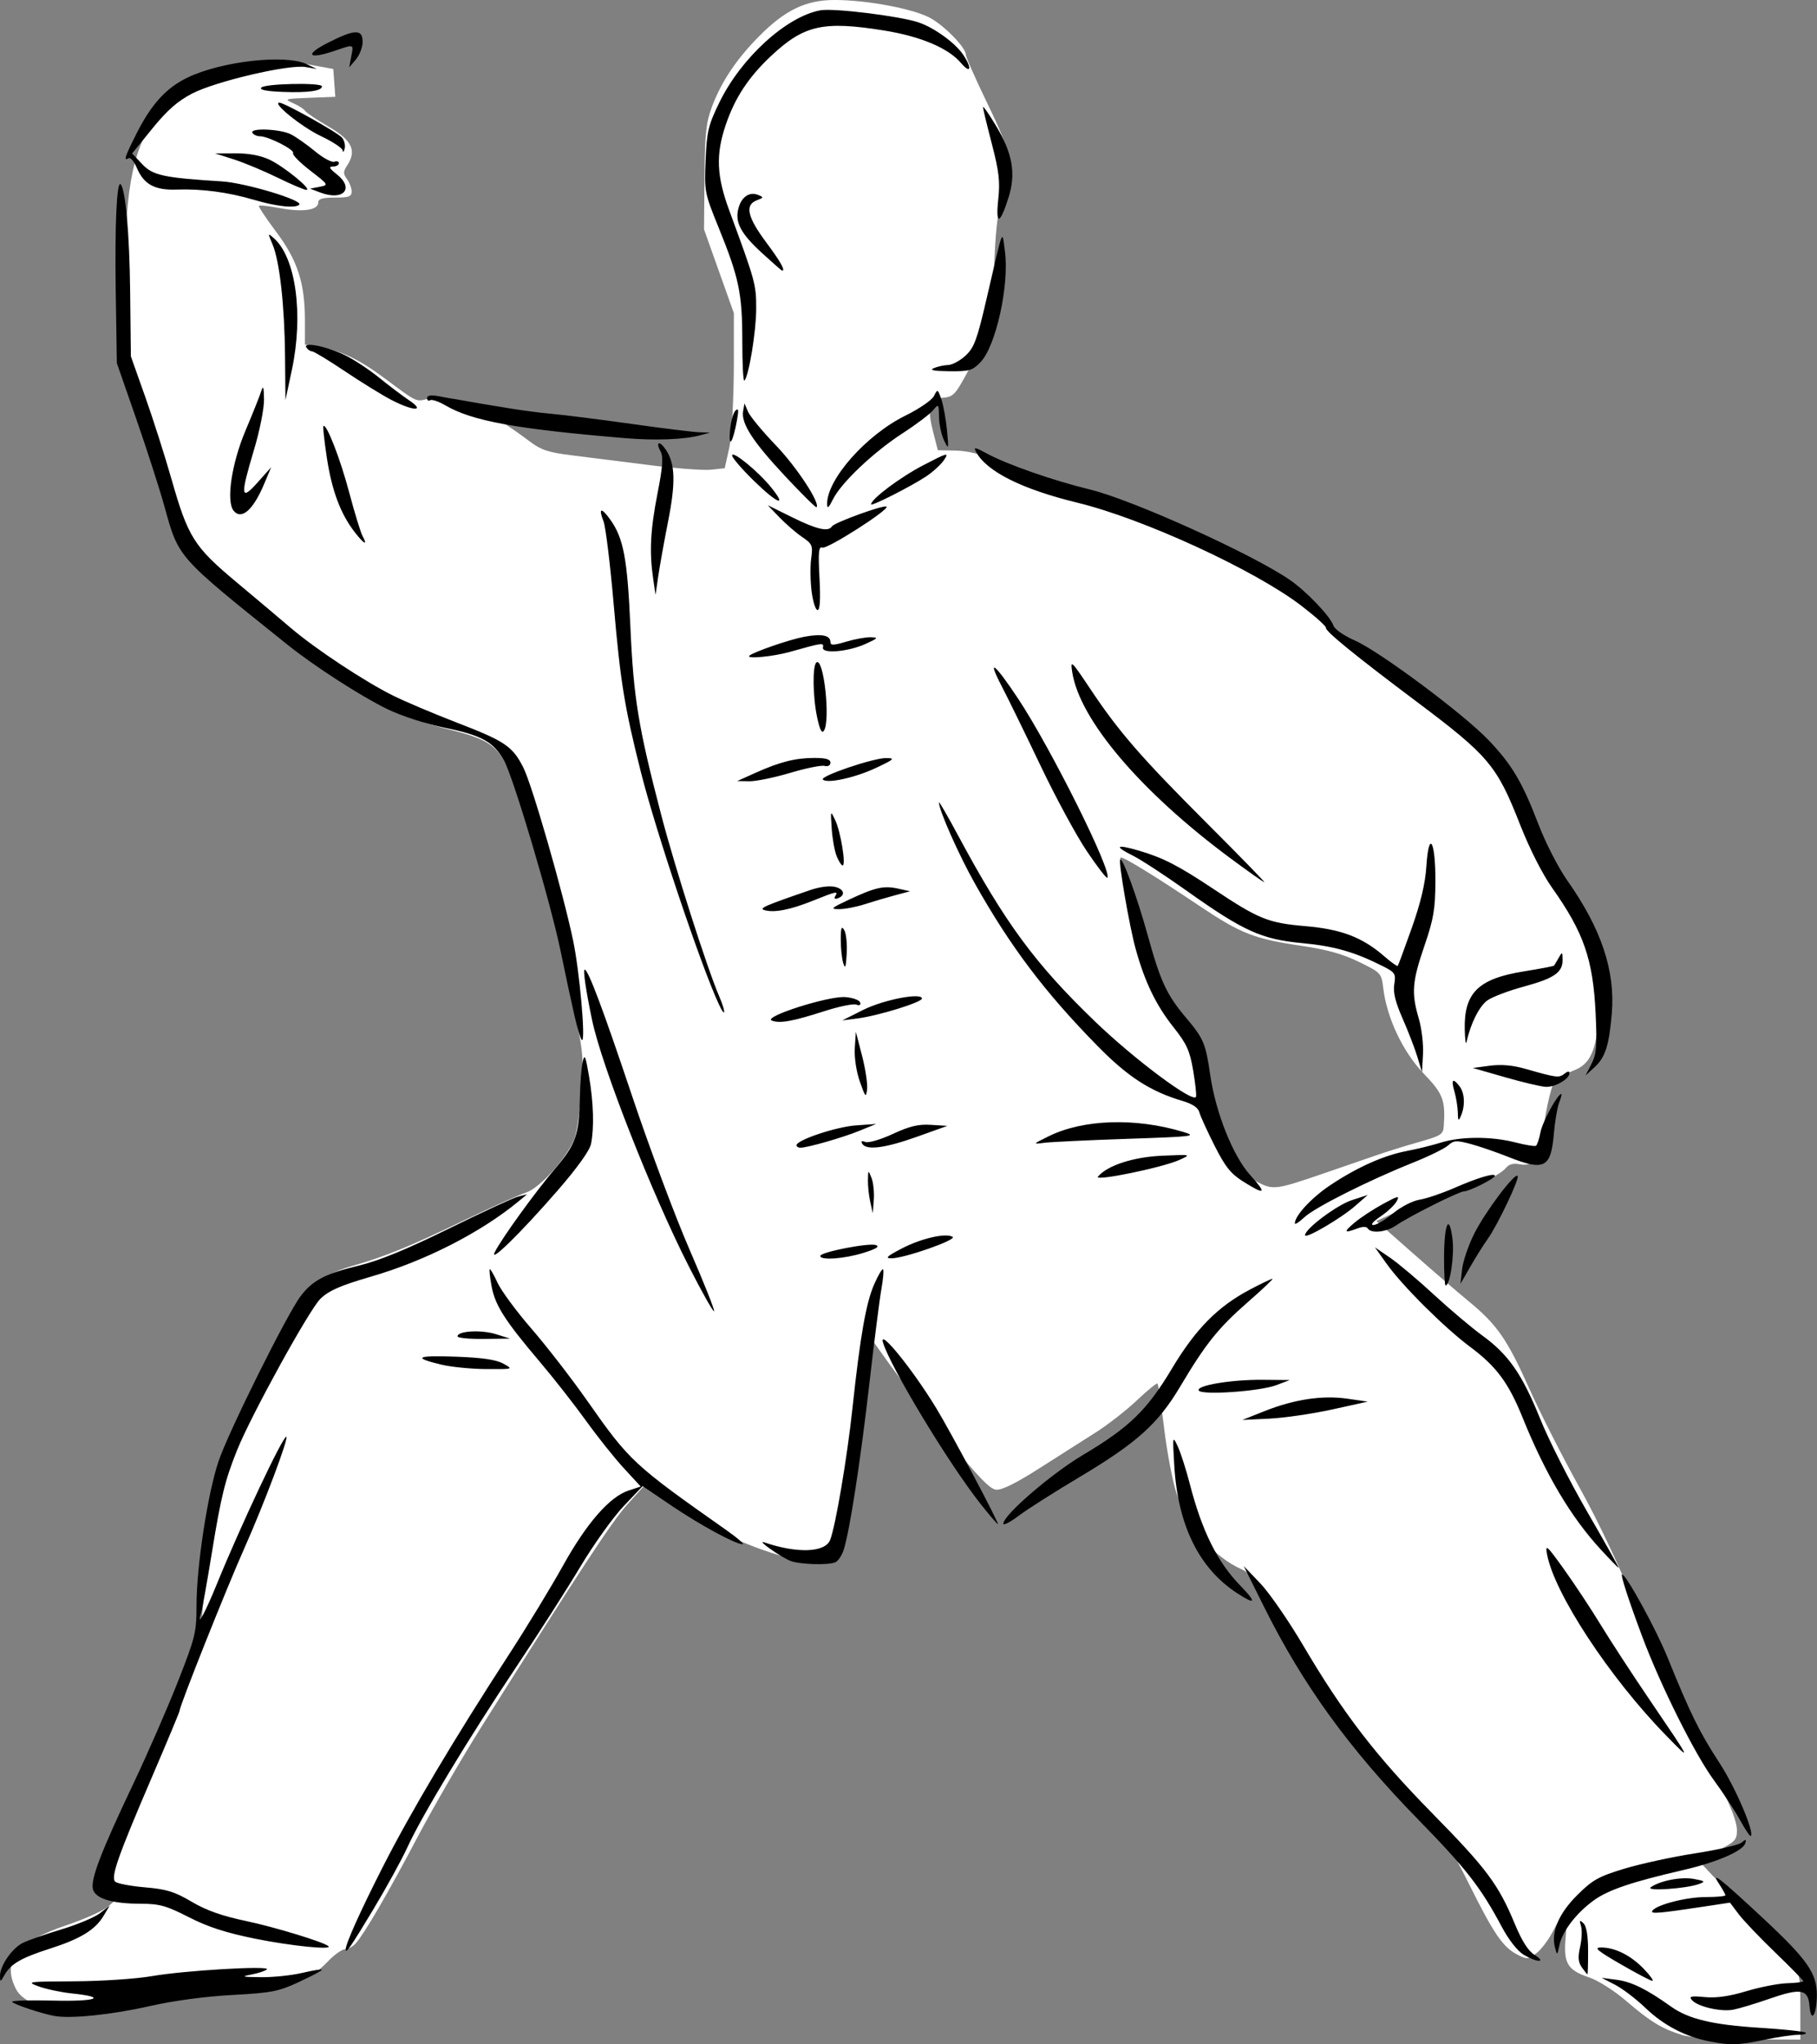 <?xml version="1.0" encoding="UTF-8" standalone="no"?>
<!-- Created with Inkscape (http://www.inkscape.org/) -->

<svg
   version="1.1"
   id="svg2"
   width="543.499"
   height="611.427"
   viewBox="0 0 543.499 611.427"
   sodipodi:docname="taichi_fill.svg"
   inkscape:version="1.1.2 (0a00cf5339, 2022-02-04)"
   xmlns:inkscape="http://www.inkscape.org/namespaces/inkscape"
   xmlns:sodipodi="http://sodipodi.sourceforge.net/DTD/sodipodi-0.dtd"
   xmlns="http://www.w3.org/2000/svg"
   xmlns:svg="http://www.w3.org/2000/svg">
  <rect x="0" y="0" width="543.499" height="611.427" fill="#808080" stroke="none"/>
  <defs
     id="defs6" />
  <sodipodi:namedview
     id="namedview4"
     pagecolor="#000000"
     bordercolor="#666666"
     borderopacity="1.0"
     inkscape:pageshadow="2"
     inkscape:pageopacity="0"
     inkscape:pagecheckerboard="true"
     showgrid="false"
     fit-margin-top="0"
     fit-margin-left="0"
     fit-margin-right="0"
     fit-margin-bottom="0"
     inkscape:zoom="0.86957925"
     inkscape:cx="205.27169"
     inkscape:cy="197.22182"
     inkscape:window-width="1920"
     inkscape:window-height="1029"
     inkscape:window-x="0"
     inkscape:window-y="27"
     inkscape:window-maximized="1"
     inkscape:current-layer="g8" />
  <g
     inkscape:groupmode="layer"
     inkscape:label="Image"
     id="g8"
     transform="translate(44.847,-9.721)">
    <path
       style="fill:#ffffff;stroke-width:1"
       d="m 458.229,618.344 c -6.078,-1.928 -9.386,-3.942 -16.475,-10.029 -3.696,-3.174 -8.531,-6.26 -11.232,-7.169 -6.582,-2.215 -7.773,-4.263 -7.044,-12.102 0.715,-7.678 -0.475,-8.211 -3.811,-1.707 -1.313,2.56 -3.56,5.533 -4.993,6.606 -2.441,1.828 -2.8,1.851 -5.683,0.355 -4.303,-2.233 -6.999,-6.175 -14.447,-21.132 -7.392,-14.845 -12.551,-22.264 -23.845,-34.292 -14.64,-15.592 -26.705,-32.174 -36.419,-50.051 -3.436,-6.324 -5.314,-8.7 -7.695,-9.736 -8.317,-3.617 -16.145,-12.747 -19.517,-22.764 -1.154,-3.429 -2.815,-12.124 -3.69,-19.322 -0.875,-7.198 -1.772,-13.271 -1.993,-13.497 -0.221,-0.225 -2.989,2.036 -6.15,5.026 -3.162,2.99 -8.669,7.29 -12.239,9.555 -3.57,2.265 -11.204,7.123 -16.964,10.794 -7.13,4.543 -11.274,6.581 -12.978,6.381 -1.866,-0.219 -5.489,-3.994 -14.221,-14.818 -6.444,-7.988 -14.084,-17.818 -16.977,-21.844 l -5.259,-7.32 -0.71,5.316 c -0.39,2.924 -1.884,14.24 -3.32,25.146 -3.516,26.711 -5.084,32.834 -8.871,34.644 -2.274,1.086 -4.033,1.166 -7.988,0.363 -12.608,-2.561 -26.609,-8.59 -39.505,-17.011 l -8.473,-5.533 -5.007,5.562 c -4.586,5.095 -14.084,19.574 -43.508,66.326 -5.896,9.368 -14.517,24.244 -19.158,33.056 -8.715,16.55 -15.808,28.746 -18.491,31.799 -0.848,0.964 -2.282,1.753 -3.187,1.753 -0.905,0 -3.195,1.617 -5.087,3.594 -5.3,5.535 -10.018,7.48 -20.794,8.568 -11.474,1.159 -26.248,3.253 -38.562,5.466 -16.181,2.909 -30.82,0.461 -33.987,-5.682 -4.31,-8.362 0.198,-14.103 14.989,-19.088 5.477,-1.846 11.093,-4.352 12.481,-5.569 l 2.523,-2.213 -2.247,-1.61 c -4.099,-2.937 -3.501,-5.004 10.417,-35.997 4.687,-10.436 10.461,-23.959 12.833,-30.051 4.042,-10.381 4.379,-12.018 5.382,-26.101 2.047,-28.749 5.559,-40.217 22.388,-73.106 8.069,-15.769 11.82,-19.674 21.618,-22.508 10.233,-2.96 17.011,-5.722 33.948,-13.836 7.963,-3.815 16.168,-7.493 18.233,-8.175 4.074,-1.344 11.914,-9.99 14.376,-15.854 0.753,-1.792 1.718,-8.328 2.145,-14.524 0.763,-11.075 0.698,-11.621 -3.88,-32.301 -5.263,-23.778 -7.165,-30.999 -13.583,-51.561 -5.972,-19.135 -7.332,-20.597 -22.713,-24.412 -12.563,-3.116 -20.962,-7.134 -35.017,-16.751 -11.665,-7.982 -33.159,-25.67 -39.035,-32.122 -4.589,-5.039 -4.385,-4.529 -14.795,-37.068 L -7.56,118.117 V 98.199 c 0,-31.256 1.879,-42.242 9.117,-53.294 6.442,-9.838 14.322,-13.993 30.837,-16.26 5.734,-0.787 9.265,-0.707 14.977,0.34 l 7.474,1.369 0.305,4.163 0.305,4.163 -7.793,0.296 c -7.383,0.28 -7.637,0.365 -4.818,1.608 1.636,0.722 3.249,1.757 3.584,2.301 0.335,0.544 3.489,2.666 7.01,4.715 6.99,4.07 8.473,7.138 5.587,11.558 -1.248,1.911 -1.259,2.506 -0.073,4.133 0.762,1.046 1.386,2.716 1.386,3.713 0,1.507 -0.841,1.812 -4.992,1.812 -3.743,0 -4.992,0.371 -4.992,1.483 0,2.254 -4.626,2.945 -11.33,1.694 -3.315,-0.618 -6.203,-0.947 -6.42,-0.73 -0.216,0.217 2.097,3.712 5.139,7.768 6.412,8.547 8.617,15.33 8.617,26.511 v 7.257 l 3.744,0.61 c 6.894,1.124 12.278,3.651 20.021,9.397 10.134,7.521 9.366,7.177 13.462,6.042 6.268,-1.736 16.398,2.633 30.169,13.012 3.266,2.461 5.542,3.2 12.481,4.051 4.668,0.572 15.002,1.872 22.965,2.888 7.963,1.016 16.335,1.649 18.605,1.406 l 4.127,-0.442 1.365,-6.166 c 0.82,-3.706 1.365,-16.17 1.365,-25.199 v -15.025 l -4.461,-12.521 -4.461,-12.521 0.136,-15.526 c 0.115,-13.097 0.464,-16.405 2.232,-21.141 2.782,-7.454 7.283,-14.194 14.068,-21.064 7.779,-7.877 14.043,-10.886 22.656,-10.881 9.855,0.005 24.049,2.727 28.852,5.534 4.453,2.602 10.371,8.783 10.371,10.831 0,0.7 2.921,7.308 6.49,14.684 7.253,14.989 7.809,18.288 4.589,27.258 -1.323,3.688 -2.074,9.251 -2.471,18.318 -0.729,16.662 -2.435,24.119 -7.787,34.057 -4.11,7.631 -4.495,8.028 -8.06,8.324 -4.25,0.353 -4.134,4.041 -2.419,10.679 l 1.287,4.98 5.434,0.107 c 3.72,0.073 8.268,1.246 14.42,3.717 4.942,1.986 14.378,5.191 20.968,7.124 14.78,4.334 27.592,9.634 46.522,19.245 14.733,7.48 21.895,12.721 26.949,19.721 1.654,2.29 6.128,5.863 11.081,8.847 11.733,7.069 25.992,18.076 34.857,26.904 7.789,7.758 7.889,7.924 18.73,31.348 2.234,4.826 5.473,10.832 7.198,13.348 8.443,12.31 12.639,26.459 11.578,39.042 -0.867,10.29 -2.648,14.169 -7.357,16.026 -2.079,0.82 -4.422,1.847 -5.207,2.282 -1.35,0.749 -3.102,7.865 -4.537,18.43 -0.794,5.844 -2.854,8.159 -6.593,7.409 -1.798,-0.361 -3.184,-0.02 -4.017,0.987 -2.128,2.572 -10.346,6.262 -19.08,8.567 -4.553,1.202 -10.866,3.363 -14.03,4.802 l -5.751,2.617 10.744,9.481 c 5.909,5.215 13.478,11.733 16.819,14.484 8.564,7.053 11.559,11.366 18.215,26.238 3.215,7.183 9.948,20.445 14.963,29.469 5.878,10.579 12.284,24.238 18.03,38.446 12.087,29.883 11.639,28.888 17.598,39.076 7.657,13.091 11.487,21.441 11.487,25.046 0,2.83 -0.58,3.459 -5.492,5.952 -3.02,1.533 -5.492,3.079 -5.492,3.435 0,0.356 5.442,6.05 12.094,12.652 6.652,6.603 13.392,14.009 14.977,16.458 2.68,4.14 2.883,5.143 2.883,14.274 v 9.821 l -15.726,-0.067 c -9.724,-0.042 -17.25,-0.551 -19.72,-1.334 z M 350.606,360.839 c 5.375,-1.833 12.468,-4.277 15.763,-5.43 3.295,-1.153 9.248,-3.014 13.23,-4.136 6.614,-1.864 7.254,-2.275 7.418,-4.766 0.514,-7.802 -0.187,-9.624 -6.057,-15.748 -6.208,-6.476 -10.987,-16.603 -12.056,-25.543 -0.528,-4.417 -0.673,-4.574 -7.191,-7.776 -4.779,-2.348 -9.559,-3.697 -16.974,-4.79 -14.498,-2.137 -18.351,-3.638 -30.853,-12.017 -13.289,-8.907 -22.352,-14.482 -23.543,-14.482 -0.834,0 6.677,24.827 10.757,35.56 1.047,2.755 4.226,8.116 7.064,11.914 4.736,6.338 5.342,7.786 7.365,17.62 3.755,18.244 8.858,28.548 15.893,32.089 4.594,2.312 5.408,2.206 19.184,-2.493 z"
       id="path827"
       sodipodi:nodetypes="sssssssssssssssssssscssssscssssssssssscsssssssssssssssscscsscccssssscssssssscssssssscsscccssscsssssssscssssssssssssssssscsssssssssssscsssssssssssssssss" />
    <g
       style="fill:#000000;stroke-width:0.991"
       id="g984"
       transform="matrix(1.014,0,0,1.005,-6.019,-5.966)">
      <path
         d="m 465.944,623.113 c -7.072,-1.395 -13.513,-4.788 -18.77,-9.886 -2.75,-2.667 -6.8,-5.79 -9,-6.938 l -4,-2.089 4.5,0.601 c 4.359,0.583 8.821,2.804 15.912,7.922 5.198,3.753 12.33,5.472 26.364,6.358 7.027,0.443 13.065,1.094 13.417,1.446 0.352,0.352 -0.672,0.64 -2.276,0.64 -1.605,0 -6.067,0.668 -9.917,1.483 -7.714,1.634 -9.972,1.699 -16.23,0.464 z m -488.27,-7.574 c -3.98,-0.766 -11.936,-3.46 -12.395,-4.198 -0.23,-0.37 5.207,-0.535 12.083,-0.365 12.852,0.317 16.313,-0.998 5.593,-2.125 -3.18,-0.334 -7.58,-1.268 -9.78,-2.075 -3.845,-1.41 -3.438,-1.47 10.5,-1.54 7.974,-0.039 18.248,-0.73 22.83,-1.537 9.576,-1.686 35.034,-3.195 33.93,-2.012 -0.406,0.435 -2.431,1.12 -4.5,1.521 -3.25,0.63 -2.877,0.74 2.74,0.809 3.574,0.044 9.087,-0.54 12.25,-1.295 3.162,-0.756 5.75,-1.166 5.75,-0.912 0,0.255 -3.038,1.886 -6.75,3.626 -6.073,2.846 -8.056,3.235 -19.75,3.876 -8.001,0.439 -17.325,1.706 -24.246,3.296 -11.193,2.572 -23.491,3.848 -28.255,2.931 z m 517.822,-2.929 c -0.416,-5.103 -2.504,-5.46 -12.136,-2.07 -3.952,1.391 -8.61,2.804 -10.352,3.14 -3.676,0.708 -10.596,-0.919 -12.218,-2.873 -0.918,-1.106 -0.24,-1.262 3.809,-0.873 3.382,0.325 7.222,-0.224 12.25,-1.753 4.03,-1.224 9.462,-2.29 12.074,-2.37 2.612,-0.079 4.75,-0.355 4.75,-0.613 0,-0.259 -3.719,-4.084 -8.265,-8.5 -4.547,-4.417 -9.415,-9.57 -10.819,-11.453 l -2.552,-3.422 -7.431,1.137 c -13.421,2.055 -16.097,2.284 -15.504,1.325 1.11,-1.797 9.989,-4.117 15.75,-4.117 3.202,0 5.822,-0.241 5.822,-0.536 0,-0.294 -0.787,-1.74 -1.75,-3.21 -2.751,-4.208 -0.088,-2.127 12.892,10.073 12.998,12.218 15.866,16.346 15.843,22.809 -0.021,5.978 -1.731,8.593 -2.163,3.306 z m -533.783,-8.942 c -0.047,-2.987 3.496,-8.21 6.667,-9.83 1.537,-0.785 6.663,-2.6 11.39,-4.034 4.729,-1.434 9.875,-3.612 11.436,-4.84 l 2.84,-2.234 -1.78,3.015 c -2.47,4.178 -6.79,6.847 -15.8,9.759 -8.561,2.767 -11.605,4.554 -13.466,7.905 -1.172,2.11 -1.257,2.127 -1.287,0.259 z m 478.002,-3.565 c -6.837,-3.99 -7.933,-4.935 -5.718,-4.935 4.137,0 8.785,2.35 12.623,6.38 1.896,1.99 3.02,3.59 2.5,3.555 -0.52,-0.036 -4.752,-2.286 -9.405,-5 z m -11.366,1.011 c -1.092,-1.56 -1.219,-3.03 -0.525,-6.115 0.501,-2.234 0.623,-5.022 0.269,-6.196 -0.536,-1.78 -0.417,-1.919 0.719,-0.835 0.894,0.854 1.363,3.69 1.364,8.25 0.001,3.822 -0.085,6.95 -0.193,6.95 -0.107,0 -0.843,-0.925 -1.634,-2.054 z m -17.207,-3.803 c -1.793,-1.093 -4.41,-4.464 -6.404,-8.246 -6.205,-11.77 -10.475,-17.3 -24.714,-32.008 -20.28,-20.946 -33.96,-39.992 -45.429,-63.242 l -5.992,-12.147 4.867,5.136 c 2.677,2.825 8.38,11.15 12.672,18.5 11.82,20.237 21.4,32.806 38.006,49.864 16.13,16.567 19.564,21.209 24.424,33.015 2.109,5.123 3.97,8.06 5.848,9.224 1.584,0.982 2.117,1.717 1.254,1.73 -0.825,0.013 -2.864,-0.809 -4.532,-1.826 z m 9.251,-2.204 c -1.183,-4.576 1.178,-10.117 6.641,-15.585 4.483,-4.488 6.262,-5.487 13.922,-7.82 4.83,-1.471 14.205,-3.52 20.835,-4.553 6.629,-1.032 12.763,-2.463 13.63,-3.18 1.322,-1.09 1.503,-1.057 1.115,0.199 -0.715,2.312 -8.431,5.664 -18.362,7.976 -15.036,3.502 -21.995,5.875 -26.241,8.951 -5.155,3.734 -9.325,9.188 -10.198,13.336 -0.671,3.195 -0.689,3.203 -1.342,0.676 z m -356.719,0.686 c 0,-1.732 4.174,-11.115 10.827,-24.342 8.244,-16.39 21.1,-38.238 37.362,-63.497 5.21,-8.093 12.361,-19.956 15.892,-26.364 7.021,-12.742 13.795,-20.566 19.41,-22.42 l 3.555,-1.172 -4.977,-5.445 c -2.736,-2.994 -7.773,-9.369 -11.192,-14.165 -3.42,-4.797 -9.55,-12.687 -13.624,-17.534 -10.249,-12.196 -13.139,-16.75 -14.186,-22.353 -0.496,-2.658 -0.752,-4.983 -0.569,-5.167 0.184,-0.183 1.218,1.616 2.298,4 1.08,2.383 5.597,8.557 10.04,13.72 4.441,5.162 11.911,14.91 16.6,21.663 12.26,17.657 13.531,18.847 40.8,38.2 3.293,2.337 5.474,4.25 4.847,4.25 -2.094,0 -12.699,-5.818 -21.13,-11.593 l -8.34,-5.71 -5.658,6.02 c -3.112,3.31 -8.857,11.425 -12.767,18.033 -3.91,6.607 -12.435,20.054 -18.945,29.881 -13.981,21.108 -27.794,44.203 -32.035,53.562 -1.668,3.682 -6.265,12.12 -10.216,18.75 -6.353,10.661 -7.993,13.058 -7.993,11.682 z m -26.5,-3.195 c -8.791,-1.787 -14.07,-3.508 -19.745,-6.435 -6.6,-3.405 -8.668,-3.996 -14,-4.001 -8.646,-0.008 -13.596,-1.514 -14.309,-4.353 -0.73,-2.91 2.366,-11.063 11.882,-31.284 4.177,-8.879 10.088,-22.535 13.134,-30.348 5.193,-13.32 5.539,-14.745 5.543,-22.858 0.006,-11.575 3.26,-33.086 6.474,-42.789 2.856,-8.624 20.223,-43.877 24.237,-49.198 3.556,-4.713 7.25,-6.669 17.14,-9.075 6.014,-1.462 14.121,-4.82 26.644,-11.038 9.9,-4.915 19.125,-9.216 20.5,-9.557 l 2.5,-0.62 -2.5,2.082 c -11.138,9.276 -27.47,17.692 -43.41,22.371 -9.131,2.68 -12.5,4.162 -15.022,6.607 -3.259,3.158 -20.492,34.734 -24.596,45.066 -3.58,9.01 -4.723,13.699 -7.436,30.5 -1.421,8.8 -2.854,16.9 -3.184,18 -1.438,4.792 1.256,-0.231 4.684,-8.734 6.865,-17.028 19.355,-43.766 20.445,-43.766 0.909,0 -6.57,20.077 -12.334,33.109 -5.309,12.004 -19.147,47.039 -19.147,48.476 0,0.313 -3.614,9.057 -8.032,19.43 -10.119,23.758 -12.313,30.04 -10.964,31.388 0.564,0.564 4.507,1.328 8.761,1.697 6.415,0.556 8.77,1.288 13.794,4.288 4.293,2.563 8.953,4.23 15.993,5.723 8.49,1.8 23.029,6.28 24.365,7.506 1.284,1.179 -11.058,-0.082 -21.417,-2.187 z m 411.5,-15.352 c 2.727,-1.961 8.972,-3.174 12.724,-2.47 3.322,0.623 3.47,0.776 1.47,1.516 -3.76,1.39 -15.938,2.21 -14.194,0.954 z m 26.31,-20.009 c -1.545,-2.83 -5.012,-8.165 -7.703,-11.857 -5.603,-7.687 -15.677,-28.056 -21.124,-42.712 -3.994,-10.749 -6.49,-18.5 -5.956,-18.5 1.202,0 10.023,16.24 13.424,24.711 6.674,16.629 9.452,22.323 15.262,31.289 4.737,7.308 10.424,20.697 9.278,21.842 -0.204,0.205 -1.636,-1.943 -3.181,-4.773 z m -21.952,-25.32 c -16.555,-17.127 -32.845,-42.17 -34.964,-53.75 -0.578,-3.157 -0.085,-2.716 5.035,4.5 3.122,4.4 7.986,11.826 10.809,16.5 2.823,4.676 9.211,14.565 14.197,21.978 12.913,19.197 12.777,18.899 4.923,10.773 z m -126.367,-42.17 c -11.272,-7.4 -17.522,-20.216 -18.566,-38.08 -0.514,-8.777 -0.488,-8.915 1.045,-5.586 0.864,1.877 2.462,6.903 3.551,11.168 3.553,13.915 8.119,23.205 14.828,30.169 4.963,5.15 4.667,5.955 -0.858,2.329 z m 107.27,-12.985 c -8.824,-9.655 -16.32,-22.409 -23.06,-39.235 -4.17,-10.412 -7.719,-15.248 -15.467,-21.074 -7.617,-5.729 -20.02,-18.179 -24.675,-24.772 l -3.44,-4.872 4.44,3.067 c 2.443,1.687 8.266,6.636 12.941,10.996 4.675,4.36 11.1,9.835 14.279,12.165 7.788,5.71 11.766,11.499 17.16,24.978 2.498,6.241 8.777,18.729 13.954,27.75 5.177,9.021 9.276,16.403 9.11,16.403 -0.166,0 -2.525,-2.433 -5.243,-5.406 z m -239.023,3.37 c -3.022,-1.215 -10.29,-6.393 -7.738,-5.513 9.737,3.355 17.986,3.034 19.424,-0.755 1.628,-4.287 5.004,-24.412 6.577,-39.196 2.286,-21.498 3.994,-31.313 6.421,-36.892 1.17,-2.69 2.341,-4.679 2.6,-4.42 0.26,0.26 0.04,2.912 -0.49,5.892 -0.53,2.98 -2.115,15.545 -3.52,27.92 -2.648,23.298 -5.84,44.172 -7.597,49.661 -0.556,1.739 -1.701,3.426 -2.545,3.75 -2.28,0.875 -10.541,0.594 -13.132,-0.447 z m 62.762,-11.074 c 0,-2.543 14.07,-14.802 23.441,-20.425 13.768,-8.262 18.914,-13.298 26.29,-25.73 7.001,-11.798 13.51,-18.453 22.987,-23.504 3.334,-1.777 6.34,-3.231 6.679,-3.231 0.339,0 -2.93,3.124 -7.264,6.943 -8.71,7.676 -12.44,12.375 -19.973,25.165 -6.512,11.057 -12.775,16.732 -29.718,26.926 -7.414,4.462 -15.496,9.65 -17.96,11.532 -2.465,1.881 -4.482,2.927 -4.482,2.324 z m -6.75,-5.945 c -9.32,-11.88 -26.56,-40.65 -28.732,-47.945 -1.37,-4.603 8.73,7.944 15.698,19.5 4.343,7.202 18.72,34.5 18.17,34.5 -0.213,0 -2.525,-2.725 -5.137,-6.055 z m 83.75,-27.536 c 8.839,-3.54 17.126,-4.798 24.5,-3.721 l 6,0.876 -10.5,2.332 c -5.775,1.282 -14.1,2.508 -18.5,2.724 l -8,0.392 z m -19.338,-6.147 c -0.924,-1.495 9.519,-3.272 18.755,-3.192 l 8.083,0.07 -4,1.527 c -4.825,1.84 -21.947,3.037 -22.838,1.595 z m -223.442,-7.711 c -8.64,-2.092 -7.377,-2.79 4.28,-2.366 7.794,0.283 11.875,0.885 14,2.067 2.997,1.666 2.992,1.667 -5,1.622 -4.4,-0.024 -10.376,-0.62 -13.28,-1.323 z m 4.78,-8.42 c 0,-1.606 6.957,-2.018 11.249,-0.667 l 4.251,1.338 -7.75,0.099 c -4.262,0.054 -7.75,-0.293 -7.75,-0.77 z m 68.232,-20.817 c -10.907,-21.609 -25.688,-59.58 -28.547,-73.33 -1.818,-8.748 -2.72,-14.984 -2.169,-14.984 1.02,0 5.436,11.877 13.941,37.5 5.112,15.4 12.758,36.03 16.992,45.843 4.233,9.814 7.485,18.056 7.226,18.315 -0.259,0.259 -3.608,-5.746 -7.443,-13.344 z m 222.784,-2.564 c 0.019,-10.155 1.498,-13.493 2.483,-5.605 0.607,4.856 -0.716,13.855 -2.037,13.855 -0.254,0 -0.455,-3.713 -0.446,-8.25 z m 5.33,3.382 c 0.273,-2.402 1.866,-7.127 3.541,-10.5 3.233,-6.508 11.904,-18.175 12.824,-17.255 0.679,0.679 -5.91,14.689 -8.85,18.819 -1.19,1.67 -3.478,5.347 -5.086,8.17 l -2.923,5.134 z m -285.323,-5.132 c 2.073,-4.118 12.074,-18.059 17.847,-24.879 6.004,-7.093 7.015,-10.047 7.225,-21.121 0.078,-4.125 0.442,-8.85 0.81,-10.5 0.57,-2.562 0.845,-1.949 1.881,4.192 1.336,7.916 1.553,15.366 0.586,20.197 -0.39,1.956 -4.114,7.186 -9.876,13.875 -10.907,12.661 -20.37,22.003 -18.473,18.236 z m 95.977,1.208 c 0,-1.142 14.329,-3.97 16.411,-3.24 1.23,0.432 0.137,1.124 -3.667,2.323 -5.638,1.777 -12.744,2.289 -12.744,0.917 z m 24,-2.195 c 5.791,-3.045 13.043,-4.723 15.049,-3.484 1.384,0.856 -14.263,6.388 -18.049,6.381 -1.979,-0.004 -1.353,-0.608 3,-2.897 z m 119,-3.98 c 0,-1.884 9.384,-8.973 13.806,-10.429 l 4.694,-1.545 -3.647,3.22 c -4.272,3.772 -14.853,10.008 -14.853,8.754 z m 14.723,-3.824 c 1.772,-1.49 5.507,-3.96 8.3,-5.487 4.53,-2.478 4.961,-2.561 4.002,-0.77 -0.59,1.106 -2.743,3.143 -4.782,4.528 -2.193,1.491 -3.038,2.52 -2.07,2.52 0.901,0 3.504,-1.56 5.785,-3.465 2.33,-1.947 5.766,-3.73 7.844,-4.07 2.034,-0.333 6.623,-1.897 10.198,-3.475 6.917,-3.053 12,-4.586 12,-3.62 0,0.784 -7.59,4.63 -9.134,4.63 -1.455,0 -16.262,7.497 -20.02,10.136 -2.84,1.994 -7.345,2.482 -8.322,0.902 -0.38,-0.616 -1.505,-0.616 -3.124,0 -3.985,1.515 -4.144,1.085 -0.677,-1.83 z m -17.723,0.29 c 0,-2.271 4.965,-7.666 10.444,-11.349 7.939,-5.336 15.76,-8.864 22.556,-10.173 3.025,-0.582 7.586,-1.716 10.135,-2.518 5.868,-1.848 14.86,-1.866 21.882,-0.045 2.998,0.778 5.745,1.233 6.104,1.01 0.359,-0.22 0.96,-2.039 1.335,-4.039 0.576,-3.072 5.068,-11.385 6.152,-11.385 0.189,0 -0.107,1.183 -0.657,2.63 -0.55,1.446 -1.249,5.609 -1.553,9.25 -0.847,10.136 -2.8,11.132 -13.437,6.854 -3.597,-1.446 -8.639,-3.191 -11.205,-3.877 -4.111,-1.1 -4.891,-1.045 -6.558,0.464 -1.04,0.942 -5.727,3.258 -10.414,5.148 -13.095,5.28 -28.978,13.35 -32.034,16.273 -1.512,1.447 -2.75,2.238 -2.75,1.757 z m -125.25,-6.374 c -0.412,-1.857 -0.721,-4.782 -0.686,-6.5 0.062,-3.066 0.082,-3.078 1.047,-0.661 0.54,1.355 0.85,4.28 0.686,6.5 l -0.297,4.036 z m 110.053,-6.035 c -3.719,-2.36 -5.333,-4.397 -8.515,-10.755 -2.16,-4.314 -4.167,-8.764 -4.46,-9.888 -0.356,-1.36 -2.004,-2.483 -4.931,-3.359 -9.57,-2.864 -16.169,-7.175 -25.192,-16.46 -15.492,-15.94 -25.557,-29.39 -36.044,-48.167 -4.817,-8.626 -10.692,-22 -10.646,-24.234 0.008,-0.4 2.531,3.998 5.606,9.773 13.948,26.198 22.763,38.277 40.511,55.508 11.58,11.244 28.948,24.305 29.706,22.34 0.186,-0.482 -0.192,-4.018 -0.84,-7.857 -0.987,-5.854 -1.908,-7.91 -5.707,-12.736 -5.27,-6.695 -8.569,-13.584 -11.3,-23.599 -1.814,-6.653 -5.085,-25.805 -4.516,-26.437 0.681,-0.756 5.052,11.36 8.07,22.372 3.852,14.056 5.615,17.873 11.506,24.909 5.013,5.987 5.648,7.516 6.984,16.82 1.622,11.295 6.71,24.153 11.808,29.837 4.986,5.56 4.463,6.056 -2.04,1.933 z m -42.886,-1.49 c 2.76,-3.326 10.411,-5.84 18.926,-6.22 8.622,-0.384 8.643,-0.379 5.157,1.228 -4.975,2.294 -25.348,6.516 -24.083,4.992 z m -88.915,-9.35 c 0.003,-1.535 11.705,-5.477 17.498,-5.895 l 6,-0.433 -5,2.057 c -4.968,2.045 -15.28,5.02 -17.394,5.02 -0.608,0 -1.105,-0.337 -1.104,-0.75 z m 19.393,-0.42 c -0.484,-0.783 -0.18,-0.962 0.916,-0.541 0.914,0.35 4.492,-0.706 8.087,-2.388 4.965,-2.324 7.557,-2.947 11.275,-2.71 l 4.827,0.309 -9.019,3.25 c -9.372,3.377 -14.847,4.084 -16.086,2.08 z m 55.037,-2.266 c 10.186,-5.05 25.517,-5.55 39.568,-1.29 4.252,1.29 3.34,1.405 -16.5,2.083 -11.55,0.395 -22.575,0.928 -24.5,1.185 -3.394,0.453 -3.35,0.394 1.432,-1.978 z m 120.639,-7.071 c -0.04,-1.654 -0.49,-4.466 -1,-6.25 -1.034,-3.602 -0.475,-4.145 1.537,-1.493 1.5,1.976 1.671,5.774 0.392,8.75 -0.738,1.719 -0.869,1.577 -0.93,-1.007 z m -176.393,-9.175 c -1.049,-3.032 -1.665,-7.18 -1.485,-10 l 0.307,-4.818 1.828,7.129 c 1.006,3.92 1.674,8.42 1.486,10 -0.31,2.598 -0.513,2.38 -2.136,-2.31 z m 190.322,-1.301 -9.5,-2.75 5,-0.669 c 3.39,-0.452 6.772,-0.156 10.5,0.921 9.22,2.664 9.96,2.759 11.506,1.476 0.949,-0.787 1.494,-0.851 1.494,-0.175 0,1.722 -4.234,4.19 -6.972,4.064 -1.39,-0.064 -6.803,-1.354 -12.028,-2.867 z m 25.502,-3.967 c 1.484,-2.914 1.673,-5.244 1.221,-15 -0.746,-16.089 -3.487,-24.081 -12.823,-37.384 -2.866,-4.083 -6.673,-11.656 -9.459,-18.818 -6.884,-17.697 -9.214,-20.477 -30.94,-36.919 -17.684,-13.381 -26.598,-20.71 -26.326,-21.647 0.124,-0.43 -3.126,-3.378 -7.224,-6.55 -13.736,-10.63 -46.647,-25.915 -66.06,-30.679 -16.374,-4.018 -26.8,-9.277 -29.91,-15.089 -0.85,-1.59 -0.437,-1.527 3.273,0.498 5.902,3.222 19.544,8.021 30.246,10.64 12.521,3.064 47.56,19.027 58.918,26.841 4.886,3.362 12.105,10.976 12.96,13.671 0.343,1.082 3.094,3.01 6.364,4.462 7.26,3.222 31.957,21.78 39.328,29.551 6.943,7.32 10.02,12.548 14.796,25.143 2.067,5.453 5.88,12.95 8.474,16.658 10.05,14.379 14.208,26.878 13.16,39.572 -0.79,9.574 -1.926,13.122 -5.156,16.103 l -2.598,2.397 z m -51.347,-2.05 c -0.74,-2.475 -2.7,-7.609 -4.355,-11.408 -2.17,-4.98 -2.858,-7.844 -2.466,-10.26 0.502,-3.097 0.246,-3.506 -3.345,-5.338 -8.345,-4.258 -14.35,-5.992 -23.825,-6.884 -12,-1.13 -17.34,-3.574 -34.16,-15.641 -6.327,-4.54 -13.46,-9.234 -15.85,-10.431 -5.67,-2.84 -4.862,-3.437 1.926,-1.425 7.064,2.094 11.576,4.438 21.92,11.387 13.394,8.996 16.1,10.1 27.103,11.056 10.691,0.928 16.826,3.308 23.394,9.075 1.964,1.724 3.703,2.962 3.865,2.752 0.163,-0.211 2.02,-5.285 4.126,-11.275 2.623,-7.457 3.981,-13.233 4.307,-18.315 0.714,-11.126 2.716,-7.742 2.665,4.506 -0.034,8.222 -0.53,11.142 -3.25,19.16 -3.62,10.671 -3.873,13.952 -1.655,21.58 0.854,2.94 1.417,7.734 1.25,10.653 l -0.305,5.308 z m 13.961,-8.3 c -0.216,-10.826 4.036,-15.012 17.456,-17.184 4.755,-0.77 8.755,-1.539 8.89,-1.708 0.133,-0.17 0.746,-1.208 1.36,-2.308 1.051,-1.882 1.12,-1.847 1.148,0.595 0.044,3.756 -2.472,5.5 -11.479,7.963 -4.395,1.201 -9.193,3.035 -10.663,4.075 -2.4,1.7 -4.997,6.906 -6.167,12.367 -0.236,1.1 -0.48,-0.61 -0.545,-3.8 z m -262.61,-3.95 c -0.91,-3.988 -2.753,-12.65 -4.097,-19.25 -2.937,-14.428 -13.853,-51.538 -16.667,-56.662 -3.066,-5.583 -6.584,-7.565 -17.403,-9.8 -5.81,-1.2 -12.833,-3.502 -17.15,-5.62 -7.71,-3.784 -21.51,-12.773 -29.37,-19.132 -32.811,-26.546 -32.016,-25.642 -36.323,-41.286 -1.438,-5.225 -5.176,-16.925 -8.306,-26 l -5.69,-16.5 -0.329,-21.5 c -0.3,-19.621 0.302,-32.861 1.442,-31.721 1.446,1.446 2.622,14.723 2.81,31.72 l 0.216,19.5 4.222,12 c 2.322,6.6 5.81,17.622 7.75,24.494 4.892,17.318 6.64,20.12 19.09,30.626 5.789,4.884 13.062,11.065 16.162,13.736 7.192,6.195 21.761,15.913 30.137,20.103 3.575,1.789 12.025,5.4 18.778,8.024 14.224,5.53 16.449,7.045 19.627,13.366 2.586,5.143 11.691,37.05 14.683,51.45 1.904,9.165 3.732,29.702 2.644,29.702 -0.314,0 -1.316,-3.263 -2.225,-7.25 z m 58.199,1.411 c -2.769,-1.11 16.782,-7.396 21.726,-6.986 2.153,0.178 4.1,0.887 4.326,1.575 0.257,0.784 -0.168,1.03 -1.138,0.657 -0.852,-0.327 -5.052,0.541 -9.334,1.93 -9.527,3.088 -13.241,3.762 -15.58,2.824 z m 26.952,-3.17 c 6.008,-3.041 17.351,-5.254 17.336,-3.381 -0.009,1.109 -12.937,5.137 -18.993,5.917 l -4.5,0.58 z m -42.596,-1.737 c -5.343,-11.64 -18.577,-51.424 -22.99,-69.109 -4.845,-19.421 -6.02,-26.723 -7.987,-49.645 -1.038,-12.1 -2.395,-23.3 -3.014,-24.89 -1.572,-4.034 -0.699,-4.302 1.94,-0.596 3.962,5.564 5.094,11.616 5.983,31.986 0.921,21.128 2.339,29.85 9.1,55.995 4.046,15.642 13.584,45.752 17.07,53.882 2.051,4.787 1.962,6.874 -0.102,2.377 z m 36.703,-12.254 c -0.405,-1.375 -0.729,-4.525 -0.72,-7 0.014,-3.547 0.234,-4.129 1.039,-2.746 0.562,0.965 0.886,4.115 0.72,7 -0.238,4.128 -0.46,4.713 -1.04,2.746 z m -23.165,-15.689 c -1.881,-0.51 -0.102,-1.302 13.507,-6.008 2.754,-0.953 5.697,-1.319 7.32,-0.911 2.736,0.686 3.084,2.604 0.623,3.425 -0.791,0.263 -1.045,-0.014 -0.629,-0.688 0.98,-1.585 0.337,-1.453 -6.553,1.346 -6.665,2.709 -11.327,3.635 -14.268,2.836 z m 24.901,-3.146 c 7.75,-3.66 10.232,-4.218 14.5,-3.264 l 3.5,0.782 -4.5,1.208 c -2.475,0.664 -6.492,1.86 -8.928,2.658 -2.435,0.798 -5.81,1.45 -7.5,1.45 -2.74,0 -2.425,-0.306 2.928,-2.834 z m 112.511,-12.29 c -26.448,-19.77 -44.499,-41.185 -46.674,-55.375 -0.586,-3.82 -0.342,-3.59 5.404,5.094 8.434,12.746 15.007,20.367 34.631,40.156 9.409,9.487 16.887,17.242 16.618,17.233 -0.27,-0.009 -4.76,-3.208 -9.979,-7.109 z m -42.427,-2.206 c -3.094,-4.65 -9.204,-16.04 -13.578,-25.312 -4.374,-9.272 -9.553,-19.961 -11.51,-23.755 -4.47,-8.668 -2.064,-6.8 4.9,3.803 9.643,14.681 27.885,51.647 26.28,53.252 -0.256,0.256 -2.998,-3.338 -6.092,-7.988 z m -73.742,1.58 c -0.61,-1.512 -1.271,-5.224 -1.47,-8.25 -0.36,-5.466 -0.354,-5.48 1.08,-2.385 1.59,3.43 3.19,13.386 2.152,13.386 -0.36,0 -1.152,-1.238 -1.762,-2.75 z m -24.034,-24.776 c 7.231,-3.285 11.823,-4.461 17.442,-4.468 3.418,-0.004 4.75,0.389 4.75,1.4 0,0.843 -0.703,1.23 -1.75,0.964 -0.962,-0.244 -5.542,0.698 -10.176,2.094 -4.634,1.395 -10.034,2.51 -12,2.479 l -3.574,-0.058 z m 19.964,1.965 c -0.993,-0.993 14.938,-6.448 18.68,-6.396 2.738,0.037 2.438,0.332 -2.952,2.902 -6.143,2.93 -14.448,4.774 -15.728,3.494 z m -1.661,-18.358 c -1.345,-6.27 -1.457,-15.749 -0.195,-16.528 2.134,-1.32 4.125,17.255 2.18,20.327 -0.61,0.962 -1.21,-0.19 -1.985,-3.799 z m -20.027,-18.497 c 1.054,-1.053 11.8,-4.803 16.105,-5.62 5.218,-0.989 7.811,-0.476 7.811,1.546 0,1.045 0.9,1.024 4.66,-0.107 2.562,-0.771 5.824,-1.365 7.25,-1.318 2.31,0.075 2.15,0.287 -1.487,1.962 -5.17,2.382 -13.05,3.055 -12.631,1.079 0.314,-1.483 -0.094,-1.428 -9.76,1.32 -4.94,1.404 -12.981,2.17 -11.948,1.138 z m 18.363,-19.162 c -0.383,-3.069 -0.439,-7.464 -0.123,-9.766 0.531,-3.875 0.333,-4.352 -2.663,-6.405 -1.78,-1.22 -4.794,-3.848 -6.699,-5.841 l -3.462,-3.624 7.225,3.607 c 7.218,3.604 10.666,4.402 11.712,2.71 0.718,-1.163 15.454,-6.545 16.114,-5.885 0.883,0.883 -17.511,12.735 -18.923,12.193 -1.102,-0.423 -1.262,1.261 -0.855,9.035 0.335,6.4 0.149,9.555 -0.564,9.555 -0.586,0 -1.378,-2.511 -1.762,-5.58 z m -46.744,-3.811 c -1.148,-7.986 -0.813,-14.51 1.305,-25.418 1.508,-7.77 1.734,-10.807 0.916,-12.336 -1.622,-3.03 -0.339,-3.42 1.586,-0.481 2.708,4.131 2.864,9.691 0.599,21.265 -1.17,5.973 -2.48,13.335 -2.914,16.36 l -0.788,5.5 z m -88.122,-13.915 c -4.115,-5.396 -6.671,-12.315 -8.126,-21.997 -0.753,-5.014 -1.215,-9.271 -1.027,-9.46 0.886,-0.886 4.992,9.76 7.603,19.714 1.594,6.076 3.38,11.947 3.97,13.047 1.634,3.054 0.395,2.386 -2.42,-1.304 z m -35.61,-6.23 c -2.293,-2.764 -0.64,-14.038 3.516,-23.965 2.072,-4.95 4.122,-10.125 4.555,-11.5 0.633,-2.012 0.803,-1.566 0.872,2.281 0.048,2.647 -1.253,9.29 -2.914,14.88 -4.159,14 -3.997,15.534 1.04,9.839 l 3.98,-4.5 -2.068,4.966 c -3.221,7.742 -6.655,10.8 -8.98,8 z m 162.627,-10.355 c -9.562,-10.322 -12.982,-15.67 -12.352,-19.317 l 0.397,-2.293 1.068,2.5 c 0.588,1.375 4.286,5.875 8.22,10 6.094,6.392 13.202,17.328 11.953,18.393 -0.211,0.18 -4.39,-3.998 -9.286,-9.283 z m 12.425,8.336 c -0.081,-7.34 11.537,-20.575 23.098,-26.313 4.027,-1.998 7.815,-4.623 8.418,-5.833 1.067,-2.142 1.125,-2.116 2.19,1 0.6,1.76 1.346,5.9 1.655,9.2 0.54,5.753 0.504,5.876 -0.865,3 -0.786,-1.65 -1.459,-4.8 -1.496,-7 -0.066,-3.932 -0.097,-3.965 -1.795,-1.912 -0.95,1.149 -4.977,4.212 -8.95,6.808 -8.559,5.594 -18.103,14.717 -20.51,19.606 -1.284,2.607 -1.728,2.975 -1.745,1.444 z m 12.977,0.081 c 0,-1.563 8.577,-8.052 15.336,-11.602 7.26,-3.813 7.715,-3.932 6.2,-1.62 -0.899,1.371 -3.33,3.616 -5.403,4.988 -4.587,3.036 -16.133,8.929 -16.133,8.234 z m -34.411,-6.83 c -3.624,-3.554 -6.589,-7.022 -6.589,-7.709 0,-1.592 7.556,4.617 11.405,9.373 4.961,6.13 2.137,5.153 -4.816,-1.665 z m -7.222,-15.034 c 0.224,-2.66 0.943,-5.36 1.598,-6 0.919,-0.898 1.026,-0.25 0.47,2.837 -1.194,6.639 -2.532,8.685 -2.068,3.163 z m -30.867,2.182 c -32.34,-2.743 -45.196,-5.109 -53.101,-9.773 -1.954,-1.152 -3.968,-1.839 -4.475,-1.525 -0.508,0.314 -0.924,0.035 -0.924,-0.62 0,-0.795 1.076,-0.995 3.25,-0.603 18.791,3.386 26.742,4.644 32.943,5.211 4.019,0.368 14.887,1.748 24.15,3.067 9.264,1.319 18.264,2.438 20,2.488 l 3.157,0.09 -3,0.818 c -4.633,1.263 -13.2,1.593 -22,0.847 z m -69.1,-11.427 c -2.695,-1.42 -8.833,-5.245 -13.64,-8.5 -4.806,-3.255 -9.167,-5.918 -9.69,-5.918 -0.524,0 -1.273,-0.52 -1.666,-1.157 -1.09,-1.764 5.896,-0.361 11.352,2.28 2.526,1.223 7.05,4.226 10.055,6.673 3.005,2.448 7.04,5.52 8.966,6.827 4.944,3.355 1.1,3.209 -5.378,-0.205 z m -31.283,-12.945 c -0.136,-15.126 -1.594,-28.286 -3.69,-33.3 -1.443,-3.456 -1.434,-3.49 0.459,-1.777 6.435,5.823 8.705,22.736 5.249,39.104 l -1.9,9 z m 134.883,-4.597 c 0,-14.15 -0.966,-18.791 -7.058,-33.901 -4.055,-10.058 -4.15,-10.561 -3.76,-19.897 0.357,-8.546 0.795,-10.396 4.066,-17.16 6.421,-13.283 19.748,-25.545 29.781,-27.403 3.868,-0.717 23.395,1.707 28.971,3.596 4.593,1.556 10.866,6.14 13.158,9.615 2.73,4.14 2.22,5.878 -0.704,2.402 -3.685,-4.38 -11.889,-7.865 -22.596,-9.602 -17.987,-2.917 -23.627,-1.64 -33.345,7.55 -6.706,6.343 -10.715,12.503 -13.435,20.643 -2.924,8.751 -2.66,15.115 1.052,25.282 7.746,21.217 7.982,22.085 7.972,29.344 -0.009,6.784 -2.177,20.064 -3.491,21.379 -0.336,0.335 -0.61,-4.996 -0.61,-11.847 z m 56.5,8.124 c 1.1,-0.473 3.006,-0.892 4.235,-0.93 1.228,-0.039 3.549,-1.308 5.156,-2.82 2.505,-2.359 3.38,-4.745 6.136,-16.75 5.107,-22.246 4.574,-20.85 5.444,-14.257 1.328,10.057 -2.644,28.216 -7.219,33.007 -2.362,2.473 -3.286,2.742 -9.189,2.68 -4.593,-0.05 -5.963,-0.329 -4.563,-0.93 z m -50.681,-34.25 c -6.304,-5.826 -8.062,-9.194 -6.956,-13.329 0.905,-3.385 3.231,-4.995 5.751,-3.98 1.767,0.71 1.743,0.814 -0.364,1.626 -3.55,1.37 -2.752,4.978 2.75,12.433 4.284,5.803 5.792,8.5 4.75,8.5 -0.137,-0.001 -2.806,-2.364 -5.931,-5.25 z m 69.69,-15.995 c 0.567,-5.29 0.218,-8.319 -1.907,-16.55 -1.431,-5.54 -2.6,-10.44 -2.6,-10.89 0.002,-0.448 1.621,1.867 3.598,5.146 5.128,8.504 6.211,14.552 3.914,21.854 -2.545,8.092 -3.844,8.283 -3.004,0.44 z m -219.509,0.17 c -7.7,-2.288 -15.475,-3.329 -22.883,-3.063 -6.448,0.23 -9.67,-1.55 -11.73,-6.48 -0.796,-1.905 -1.884,-3.193 -2.417,-2.864 -1.563,0.966 -1.162,-0.303 2.276,-7.21 4.372,-8.786 8.767,-13.678 15.048,-16.751 9.96,-4.873 28.932,-7.042 35.206,-4.025 l 3,1.443 -3.31,-0.58 c -4.89,-0.858 -26.536,4.246 -33.494,7.896 -4.276,2.243 -7.369,4.99 -11.748,10.433 l -5.943,7.389 2.96,3.167 c 3.154,3.375 6.276,4.058 23.535,5.15 6.967,0.442 24.091,5.645 22.806,6.93 -1.137,1.138 -6.65,0.543 -13.306,-1.434 z m 19.5,-2.19 -3,-1.145 2.78,-0.545 c 2.765,-0.543 2.75,-0.568 -2.766,-4.866 -3.05,-2.377 -5.311,-4.698 -5.026,-5.16 0.593,-0.959 -7.29,-5.02 -9.744,-5.02 -0.894,0 -1.904,-0.45 -2.244,-1 -0.963,-1.558 8.202,-1.205 11.382,0.44 1.53,0.791 4.727,3.063 7.103,5.048 2.376,1.985 4.927,3.377 5.668,3.092 0.741,-0.284 1.347,-0.08 1.347,0.452 0,0.533 -0.787,0.97 -1.75,0.974 -1.345,0.004 -1.087,0.535 1.113,2.295 5.328,4.264 1.954,8.035 -4.863,5.434 z m -12.56,-4.412 c -4.092,-2.021 -9.915,-4.472 -12.94,-5.446 l -5.5,-1.77 6,-0.032 c 3.883,-0.02 7.412,0.64 10,1.869 4.305,2.045 12.689,8.956 10.94,9.018 -0.583,0.02 -4.408,-1.617 -8.5,-3.638 z m 19.176,-8.095 c -0.064,-0.7 -2.979,-2.639 -6.478,-4.31 -5.574,-2.663 -14.488,-9.918 -12.185,-9.918 1.461,0 17.2,8.876 18.486,10.425 0.674,0.813 1.016,2.288 0.76,3.277 -0.257,0.988 -0.519,1.225 -0.583,0.526 z m -23.997,-18.728 c 1.175,-1.197 17.882,-1.528 17.882,-0.355 0,1.363 -4.124,1.943 -11.682,1.641 -4.773,-0.19 -6.853,-0.622 -6.2,-1.286 z m 26.526,-9.25 c 0.707,-3.79 1.002,-3.69 -4.927,-1.67 -7.785,2.653 -8.995,1.205 -1.995,-2.387 7.986,-4.1 10.278,-4.167 10.278,-0.304 0,1.589 -0.891,3.951 -1.981,5.25 l -1.981,2.36 z"
         id="path975"
         style="fill:#000000;stroke-width:0.991" />
    </g>
  </g>
</svg>
